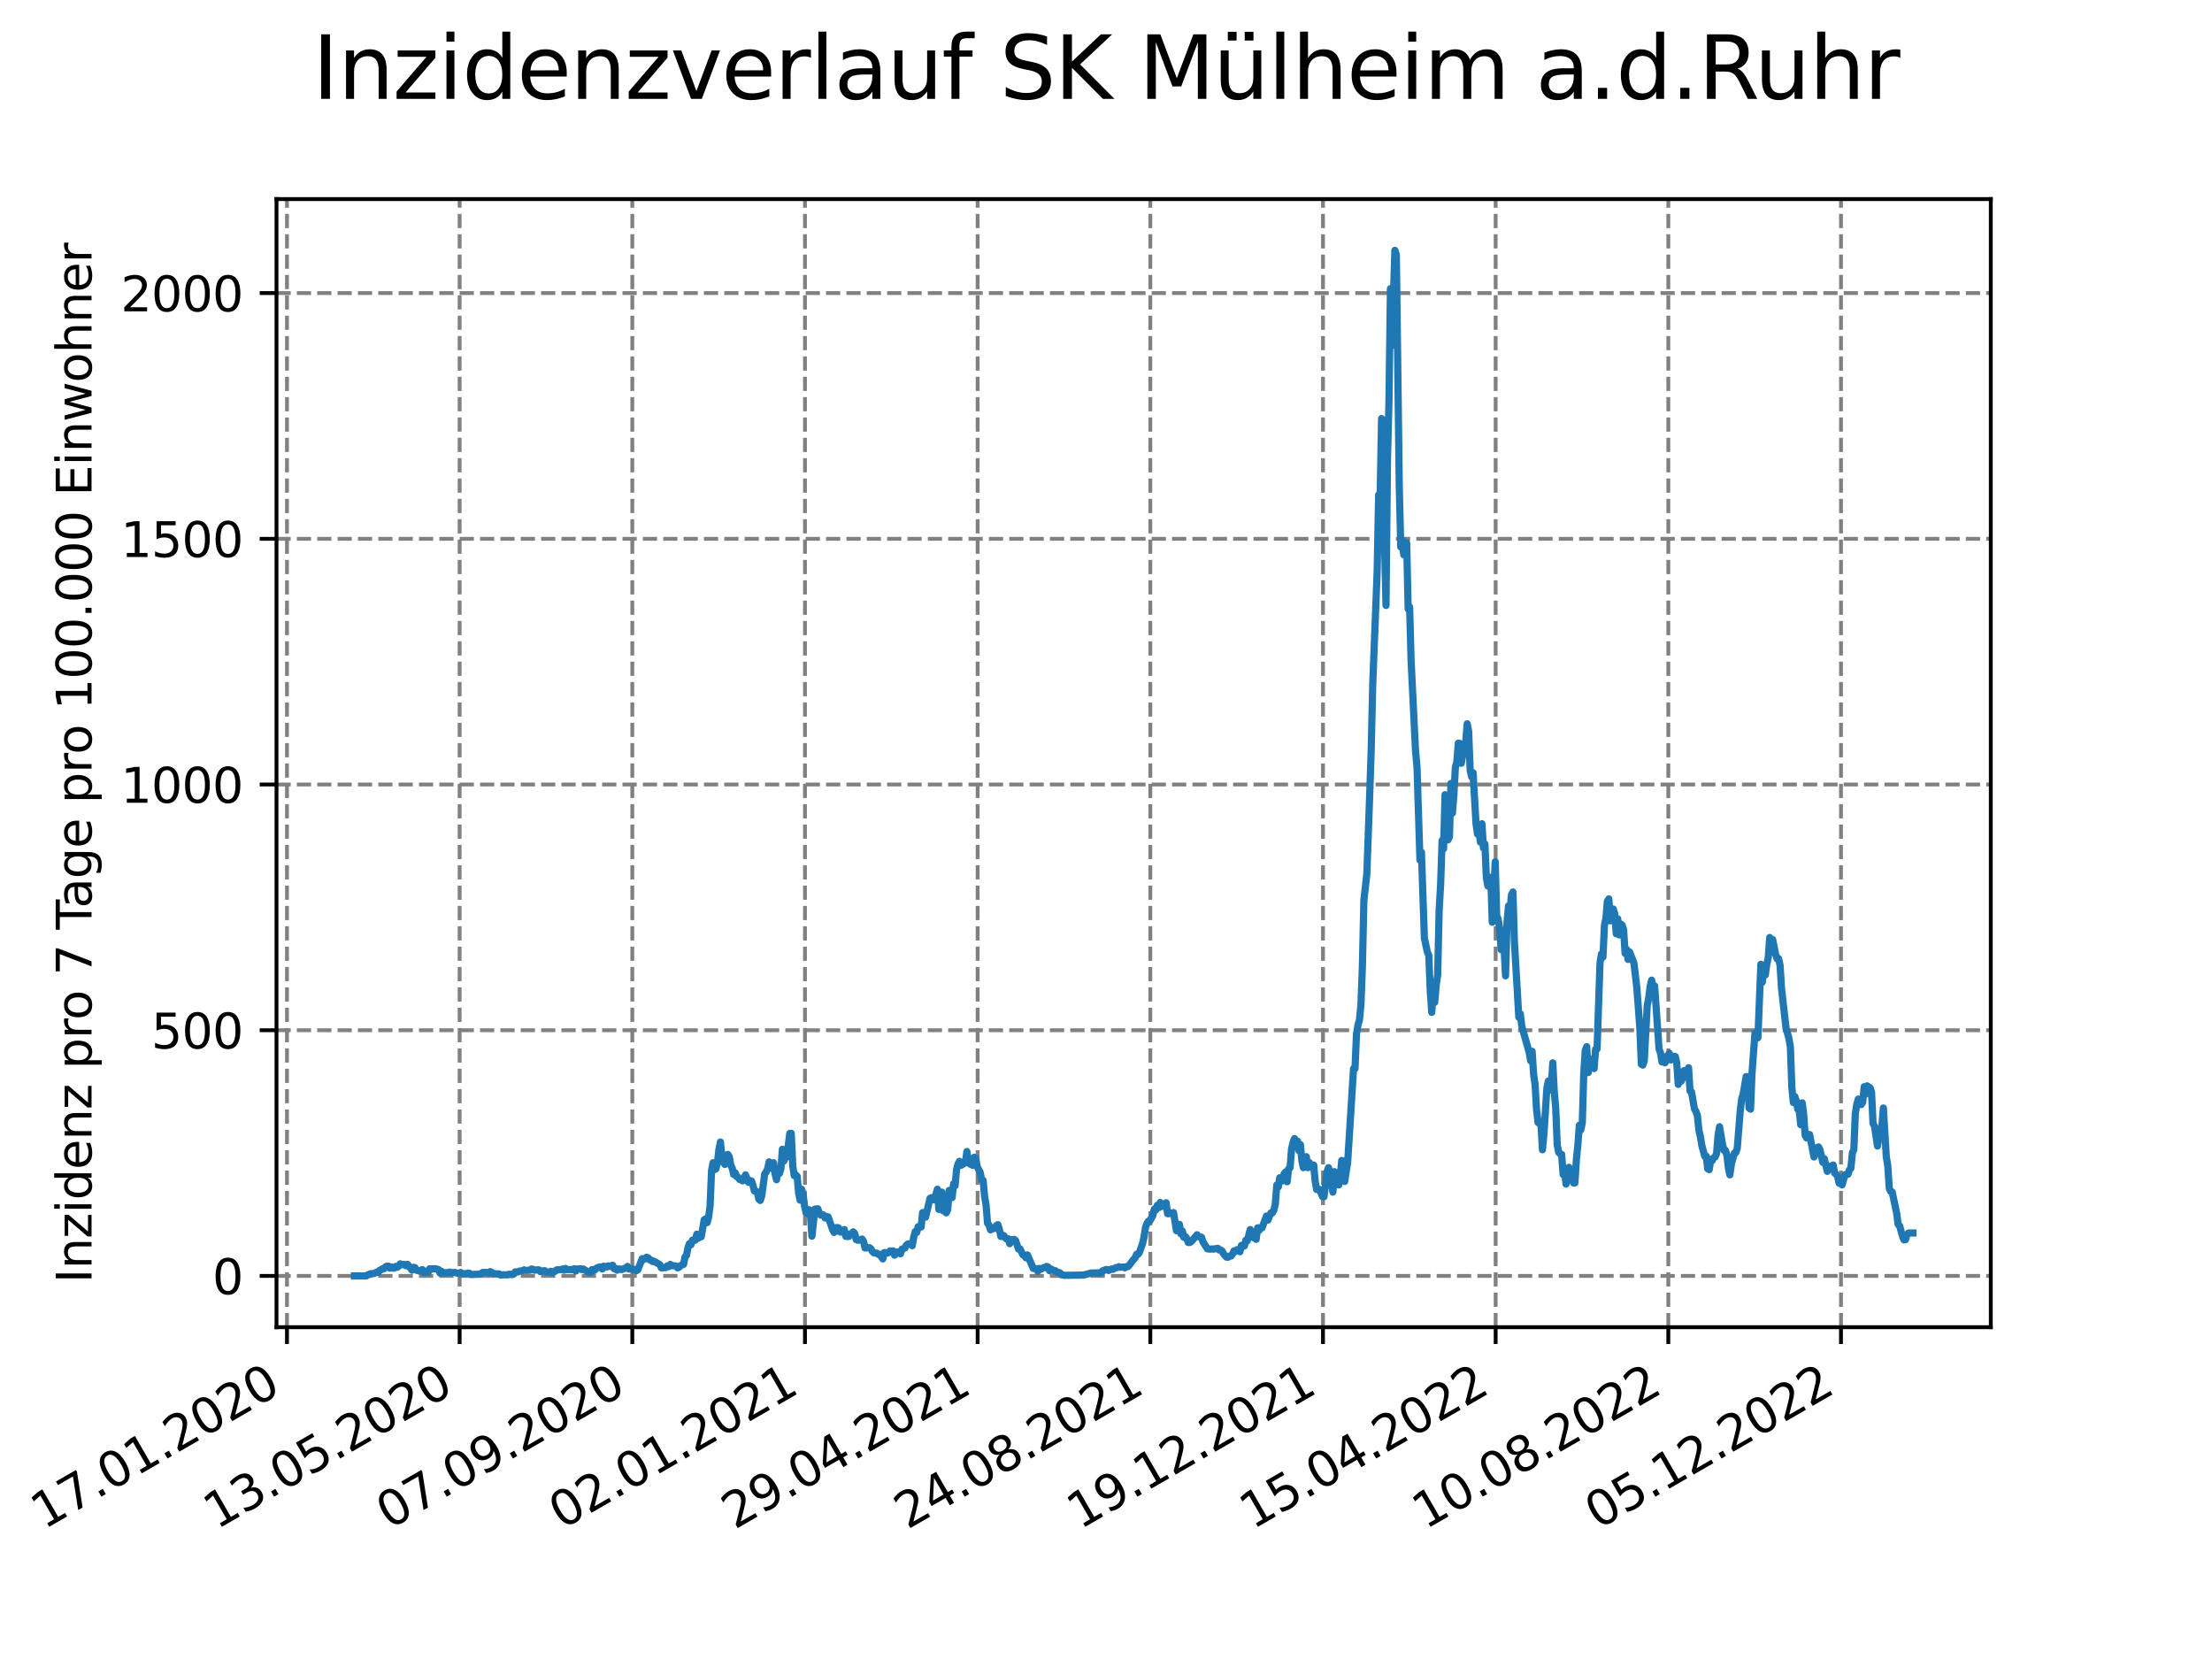 <?xml version="1.0" encoding="utf-8" standalone="no"?>
<!DOCTYPE svg PUBLIC "-//W3C//DTD SVG 1.1//EN"
  "http://www.w3.org/Graphics/SVG/1.1/DTD/svg11.dtd">
<svg xmlns:xlink="http://www.w3.org/1999/xlink" width="460.8pt" height="345.6pt" viewBox="0 0 460.8 345.6" xmlns="http://www.w3.org/2000/svg" version="1.1">
 <defs>
  <style type="text/css">*{stroke-linejoin: round; stroke-linecap: butt}</style>
 </defs>
 <g id="figure_1">
  <g id="patch_1">
   <path d="M 0 345.6 
L 460.8 345.6 
L 460.8 0 
L 0 0 
z
" style="fill: #ffffff"/>
  </g>
  <g id="axes_1">
   <g id="patch_2">
    <path d="M 57.6 276.48 
L 414.72 276.48 
L 414.72 41.472 
L 57.6 41.472 
z
" style="fill: #ffffff"/>
   </g>
   <g id="matplotlib.axis_1">
    <g id="xtick_1">
     <g id="line2d_1">
      <path d="M 59.78 276.48 
L 59.78 41.472 
" clip-path="url(#p601a537833)" style="fill: none; stroke-dasharray: 2.96,1.28; stroke-dashoffset: 0; stroke: #808080; stroke-width: 0.8"/>
     </g>
     <g id="line2d_2">
      <defs>
       <path id="md96e574fda" d="M 0 0 
L 0 3.5 
" style="stroke: #000000; stroke-width: 0.8"/>
      </defs>
      <g>
       <use xlink:href="#md96e574fda" x="59.78" y="276.48" style="stroke: #000000; stroke-width: 0.8"/>
      </g>
     </g>
     <g id="text_1">
      <!-- 17.01.2020 -->
      <g transform="translate(9.155 318.689) rotate(-30) scale(0.1 -0.1)">
       <defs>
        <path id="DejaVuSans-31" d="M 794 531 
L 1825 531 
L 1825 4091 
L 703 3866 
L 703 4441 
L 1819 4666 
L 2450 4666 
L 2450 531 
L 3481 531 
L 3481 0 
L 794 0 
L 794 531 
z
" transform="scale(0.016)"/>
        <path id="DejaVuSans-37" d="M 525 4666 
L 3525 4666 
L 3525 4397 
L 1831 0 
L 1172 0 
L 2766 4134 
L 525 4134 
L 525 4666 
z
" transform="scale(0.016)"/>
        <path id="DejaVuSans-2e" d="M 684 794 
L 1344 794 
L 1344 0 
L 684 0 
L 684 794 
z
" transform="scale(0.016)"/>
        <path id="DejaVuSans-30" d="M 2034 4250 
Q 1547 4250 1301 3770 
Q 1056 3291 1056 2328 
Q 1056 1369 1301 889 
Q 1547 409 2034 409 
Q 2525 409 2770 889 
Q 3016 1369 3016 2328 
Q 3016 3291 2770 3770 
Q 2525 4250 2034 4250 
z
M 2034 4750 
Q 2819 4750 3233 4129 
Q 3647 3509 3647 2328 
Q 3647 1150 3233 529 
Q 2819 -91 2034 -91 
Q 1250 -91 836 529 
Q 422 1150 422 2328 
Q 422 3509 836 4129 
Q 1250 4750 2034 4750 
z
" transform="scale(0.016)"/>
        <path id="DejaVuSans-32" d="M 1228 531 
L 3431 531 
L 3431 0 
L 469 0 
L 469 531 
Q 828 903 1448 1529 
Q 2069 2156 2228 2338 
Q 2531 2678 2651 2914 
Q 2772 3150 2772 3378 
Q 2772 3750 2511 3984 
Q 2250 4219 1831 4219 
Q 1534 4219 1204 4116 
Q 875 4013 500 3803 
L 500 4441 
Q 881 4594 1212 4672 
Q 1544 4750 1819 4750 
Q 2544 4750 2975 4387 
Q 3406 4025 3406 3419 
Q 3406 3131 3298 2873 
Q 3191 2616 2906 2266 
Q 2828 2175 2409 1742 
Q 1991 1309 1228 531 
z
" transform="scale(0.016)"/>
       </defs>
       <use xlink:href="#DejaVuSans-31"/>
       <use xlink:href="#DejaVuSans-37" x="63.623"/>
       <use xlink:href="#DejaVuSans-2e" x="127.246"/>
       <use xlink:href="#DejaVuSans-30" x="159.033"/>
       <use xlink:href="#DejaVuSans-31" x="222.656"/>
       <use xlink:href="#DejaVuSans-2e" x="286.279"/>
       <use xlink:href="#DejaVuSans-32" x="318.066"/>
       <use xlink:href="#DejaVuSans-30" x="381.689"/>
       <use xlink:href="#DejaVuSans-32" x="445.312"/>
       <use xlink:href="#DejaVuSans-30" x="508.936"/>
      </g>
     </g>
    </g>
    <g id="xtick_2">
     <g id="line2d_3">
      <path d="M 95.75 276.48 
L 95.75 41.472 
" clip-path="url(#p601a537833)" style="fill: none; stroke-dasharray: 2.96,1.28; stroke-dashoffset: 0; stroke: #808080; stroke-width: 0.8"/>
     </g>
     <g id="line2d_4">
      <g>
       <use xlink:href="#md96e574fda" x="95.75" y="276.48" style="stroke: #000000; stroke-width: 0.8"/>
      </g>
     </g>
     <g id="text_2">
      <!-- 13.05.2020 -->
      <g transform="translate(45.125 318.689) rotate(-30) scale(0.1 -0.1)">
       <defs>
        <path id="DejaVuSans-33" d="M 2597 2516 
Q 3050 2419 3304 2112 
Q 3559 1806 3559 1356 
Q 3559 666 3084 287 
Q 2609 -91 1734 -91 
Q 1441 -91 1130 -33 
Q 819 25 488 141 
L 488 750 
Q 750 597 1062 519 
Q 1375 441 1716 441 
Q 2309 441 2620 675 
Q 2931 909 2931 1356 
Q 2931 1769 2642 2001 
Q 2353 2234 1838 2234 
L 1294 2234 
L 1294 2753 
L 1863 2753 
Q 2328 2753 2575 2939 
Q 2822 3125 2822 3475 
Q 2822 3834 2567 4026 
Q 2313 4219 1838 4219 
Q 1578 4219 1281 4162 
Q 984 4106 628 3988 
L 628 4550 
Q 988 4650 1302 4700 
Q 1616 4750 1894 4750 
Q 2613 4750 3031 4423 
Q 3450 4097 3450 3541 
Q 3450 3153 3228 2886 
Q 3006 2619 2597 2516 
z
" transform="scale(0.016)"/>
        <path id="DejaVuSans-35" d="M 691 4666 
L 3169 4666 
L 3169 4134 
L 1269 4134 
L 1269 2991 
Q 1406 3038 1543 3061 
Q 1681 3084 1819 3084 
Q 2600 3084 3056 2656 
Q 3513 2228 3513 1497 
Q 3513 744 3044 326 
Q 2575 -91 1722 -91 
Q 1428 -91 1123 -41 
Q 819 9 494 109 
L 494 744 
Q 775 591 1075 516 
Q 1375 441 1709 441 
Q 2250 441 2565 725 
Q 2881 1009 2881 1497 
Q 2881 1984 2565 2268 
Q 2250 2553 1709 2553 
Q 1456 2553 1204 2497 
Q 953 2441 691 2322 
L 691 4666 
z
" transform="scale(0.016)"/>
       </defs>
       <use xlink:href="#DejaVuSans-31"/>
       <use xlink:href="#DejaVuSans-33" x="63.623"/>
       <use xlink:href="#DejaVuSans-2e" x="127.246"/>
       <use xlink:href="#DejaVuSans-30" x="159.033"/>
       <use xlink:href="#DejaVuSans-35" x="222.656"/>
       <use xlink:href="#DejaVuSans-2e" x="286.279"/>
       <use xlink:href="#DejaVuSans-32" x="318.066"/>
       <use xlink:href="#DejaVuSans-30" x="381.689"/>
       <use xlink:href="#DejaVuSans-32" x="445.312"/>
       <use xlink:href="#DejaVuSans-30" x="508.936"/>
      </g>
     </g>
    </g>
    <g id="xtick_3">
     <g id="line2d_5">
      <path d="M 131.721 276.48 
L 131.721 41.472 
" clip-path="url(#p601a537833)" style="fill: none; stroke-dasharray: 2.96,1.28; stroke-dashoffset: 0; stroke: #808080; stroke-width: 0.8"/>
     </g>
     <g id="line2d_6">
      <g>
       <use xlink:href="#md96e574fda" x="131.721" y="276.48" style="stroke: #000000; stroke-width: 0.8"/>
      </g>
     </g>
     <g id="text_3">
      <!-- 07.09.2020 -->
      <g transform="translate(81.096 318.689) rotate(-30) scale(0.1 -0.1)">
       <defs>
        <path id="DejaVuSans-39" d="M 703 97 
L 703 672 
Q 941 559 1184 500 
Q 1428 441 1663 441 
Q 2288 441 2617 861 
Q 2947 1281 2994 2138 
Q 2813 1869 2534 1725 
Q 2256 1581 1919 1581 
Q 1219 1581 811 2004 
Q 403 2428 403 3163 
Q 403 3881 828 4315 
Q 1253 4750 1959 4750 
Q 2769 4750 3195 4129 
Q 3622 3509 3622 2328 
Q 3622 1225 3098 567 
Q 2575 -91 1691 -91 
Q 1453 -91 1209 -44 
Q 966 3 703 97 
z
M 1959 2075 
Q 2384 2075 2632 2365 
Q 2881 2656 2881 3163 
Q 2881 3666 2632 3958 
Q 2384 4250 1959 4250 
Q 1534 4250 1286 3958 
Q 1038 3666 1038 3163 
Q 1038 2656 1286 2365 
Q 1534 2075 1959 2075 
z
" transform="scale(0.016)"/>
       </defs>
       <use xlink:href="#DejaVuSans-30"/>
       <use xlink:href="#DejaVuSans-37" x="63.623"/>
       <use xlink:href="#DejaVuSans-2e" x="127.246"/>
       <use xlink:href="#DejaVuSans-30" x="159.033"/>
       <use xlink:href="#DejaVuSans-39" x="222.656"/>
       <use xlink:href="#DejaVuSans-2e" x="286.279"/>
       <use xlink:href="#DejaVuSans-32" x="318.066"/>
       <use xlink:href="#DejaVuSans-30" x="381.689"/>
       <use xlink:href="#DejaVuSans-32" x="445.312"/>
       <use xlink:href="#DejaVuSans-30" x="508.936"/>
      </g>
     </g>
    </g>
    <g id="xtick_4">
     <g id="line2d_7">
      <path d="M 167.691 276.48 
L 167.691 41.472 
" clip-path="url(#p601a537833)" style="fill: none; stroke-dasharray: 2.96,1.28; stroke-dashoffset: 0; stroke: #808080; stroke-width: 0.8"/>
     </g>
     <g id="line2d_8">
      <g>
       <use xlink:href="#md96e574fda" x="167.691" y="276.48" style="stroke: #000000; stroke-width: 0.8"/>
      </g>
     </g>
     <g id="text_4">
      <!-- 02.01.2021 -->
      <g transform="translate(117.066 318.689) rotate(-30) scale(0.1 -0.1)">
       <use xlink:href="#DejaVuSans-30"/>
       <use xlink:href="#DejaVuSans-32" x="63.623"/>
       <use xlink:href="#DejaVuSans-2e" x="127.246"/>
       <use xlink:href="#DejaVuSans-30" x="159.033"/>
       <use xlink:href="#DejaVuSans-31" x="222.656"/>
       <use xlink:href="#DejaVuSans-2e" x="286.279"/>
       <use xlink:href="#DejaVuSans-32" x="318.066"/>
       <use xlink:href="#DejaVuSans-30" x="381.689"/>
       <use xlink:href="#DejaVuSans-32" x="445.312"/>
       <use xlink:href="#DejaVuSans-31" x="508.936"/>
      </g>
     </g>
    </g>
    <g id="xtick_5">
     <g id="line2d_9">
      <path d="M 203.661 276.48 
L 203.661 41.472 
" clip-path="url(#p601a537833)" style="fill: none; stroke-dasharray: 2.96,1.28; stroke-dashoffset: 0; stroke: #808080; stroke-width: 0.8"/>
     </g>
     <g id="line2d_10">
      <g>
       <use xlink:href="#md96e574fda" x="203.661" y="276.48" style="stroke: #000000; stroke-width: 0.8"/>
      </g>
     </g>
     <g id="text_5">
      <!-- 29.04.2021 -->
      <g transform="translate(153.036 318.689) rotate(-30) scale(0.1 -0.1)">
       <defs>
        <path id="DejaVuSans-34" d="M 2419 4116 
L 825 1625 
L 2419 1625 
L 2419 4116 
z
M 2253 4666 
L 3047 4666 
L 3047 1625 
L 3713 1625 
L 3713 1100 
L 3047 1100 
L 3047 0 
L 2419 0 
L 2419 1100 
L 313 1100 
L 313 1709 
L 2253 4666 
z
" transform="scale(0.016)"/>
       </defs>
       <use xlink:href="#DejaVuSans-32"/>
       <use xlink:href="#DejaVuSans-39" x="63.623"/>
       <use xlink:href="#DejaVuSans-2e" x="127.246"/>
       <use xlink:href="#DejaVuSans-30" x="159.033"/>
       <use xlink:href="#DejaVuSans-34" x="222.656"/>
       <use xlink:href="#DejaVuSans-2e" x="286.279"/>
       <use xlink:href="#DejaVuSans-32" x="318.066"/>
       <use xlink:href="#DejaVuSans-30" x="381.689"/>
       <use xlink:href="#DejaVuSans-32" x="445.312"/>
       <use xlink:href="#DejaVuSans-31" x="508.936"/>
      </g>
     </g>
    </g>
    <g id="xtick_6">
     <g id="line2d_11">
      <path d="M 239.631 276.48 
L 239.631 41.472 
" clip-path="url(#p601a537833)" style="fill: none; stroke-dasharray: 2.96,1.28; stroke-dashoffset: 0; stroke: #808080; stroke-width: 0.8"/>
     </g>
     <g id="line2d_12">
      <g>
       <use xlink:href="#md96e574fda" x="239.631" y="276.48" style="stroke: #000000; stroke-width: 0.8"/>
      </g>
     </g>
     <g id="text_6">
      <!-- 24.08.2021 -->
      <g transform="translate(189.006 318.689) rotate(-30) scale(0.1 -0.1)">
       <defs>
        <path id="DejaVuSans-38" d="M 2034 2216 
Q 1584 2216 1326 1975 
Q 1069 1734 1069 1313 
Q 1069 891 1326 650 
Q 1584 409 2034 409 
Q 2484 409 2743 651 
Q 3003 894 3003 1313 
Q 3003 1734 2745 1975 
Q 2488 2216 2034 2216 
z
M 1403 2484 
Q 997 2584 770 2862 
Q 544 3141 544 3541 
Q 544 4100 942 4425 
Q 1341 4750 2034 4750 
Q 2731 4750 3128 4425 
Q 3525 4100 3525 3541 
Q 3525 3141 3298 2862 
Q 3072 2584 2669 2484 
Q 3125 2378 3379 2068 
Q 3634 1759 3634 1313 
Q 3634 634 3220 271 
Q 2806 -91 2034 -91 
Q 1263 -91 848 271 
Q 434 634 434 1313 
Q 434 1759 690 2068 
Q 947 2378 1403 2484 
z
M 1172 3481 
Q 1172 3119 1398 2916 
Q 1625 2713 2034 2713 
Q 2441 2713 2670 2916 
Q 2900 3119 2900 3481 
Q 2900 3844 2670 4047 
Q 2441 4250 2034 4250 
Q 1625 4250 1398 4047 
Q 1172 3844 1172 3481 
z
" transform="scale(0.016)"/>
       </defs>
       <use xlink:href="#DejaVuSans-32"/>
       <use xlink:href="#DejaVuSans-34" x="63.623"/>
       <use xlink:href="#DejaVuSans-2e" x="127.246"/>
       <use xlink:href="#DejaVuSans-30" x="159.033"/>
       <use xlink:href="#DejaVuSans-38" x="222.656"/>
       <use xlink:href="#DejaVuSans-2e" x="286.279"/>
       <use xlink:href="#DejaVuSans-32" x="318.066"/>
       <use xlink:href="#DejaVuSans-30" x="381.689"/>
       <use xlink:href="#DejaVuSans-32" x="445.312"/>
       <use xlink:href="#DejaVuSans-31" x="508.936"/>
      </g>
     </g>
    </g>
    <g id="xtick_7">
     <g id="line2d_13">
      <path d="M 275.602 276.48 
L 275.602 41.472 
" clip-path="url(#p601a537833)" style="fill: none; stroke-dasharray: 2.96,1.28; stroke-dashoffset: 0; stroke: #808080; stroke-width: 0.8"/>
     </g>
     <g id="line2d_14">
      <g>
       <use xlink:href="#md96e574fda" x="275.602" y="276.48" style="stroke: #000000; stroke-width: 0.8"/>
      </g>
     </g>
     <g id="text_7">
      <!-- 19.12.2021 -->
      <g transform="translate(224.977 318.689) rotate(-30) scale(0.1 -0.1)">
       <use xlink:href="#DejaVuSans-31"/>
       <use xlink:href="#DejaVuSans-39" x="63.623"/>
       <use xlink:href="#DejaVuSans-2e" x="127.246"/>
       <use xlink:href="#DejaVuSans-31" x="159.033"/>
       <use xlink:href="#DejaVuSans-32" x="222.656"/>
       <use xlink:href="#DejaVuSans-2e" x="286.279"/>
       <use xlink:href="#DejaVuSans-32" x="318.066"/>
       <use xlink:href="#DejaVuSans-30" x="381.689"/>
       <use xlink:href="#DejaVuSans-32" x="445.312"/>
       <use xlink:href="#DejaVuSans-31" x="508.936"/>
      </g>
     </g>
    </g>
    <g id="xtick_8">
     <g id="line2d_15">
      <path d="M 311.572 276.48 
L 311.572 41.472 
" clip-path="url(#p601a537833)" style="fill: none; stroke-dasharray: 2.96,1.28; stroke-dashoffset: 0; stroke: #808080; stroke-width: 0.8"/>
     </g>
     <g id="line2d_16">
      <g>
       <use xlink:href="#md96e574fda" x="311.572" y="276.48" style="stroke: #000000; stroke-width: 0.8"/>
      </g>
     </g>
     <g id="text_8">
      <!-- 15.04.2022 -->
      <g transform="translate(260.947 318.689) rotate(-30) scale(0.1 -0.1)">
       <use xlink:href="#DejaVuSans-31"/>
       <use xlink:href="#DejaVuSans-35" x="63.623"/>
       <use xlink:href="#DejaVuSans-2e" x="127.246"/>
       <use xlink:href="#DejaVuSans-30" x="159.033"/>
       <use xlink:href="#DejaVuSans-34" x="222.656"/>
       <use xlink:href="#DejaVuSans-2e" x="286.279"/>
       <use xlink:href="#DejaVuSans-32" x="318.066"/>
       <use xlink:href="#DejaVuSans-30" x="381.689"/>
       <use xlink:href="#DejaVuSans-32" x="445.312"/>
       <use xlink:href="#DejaVuSans-32" x="508.936"/>
      </g>
     </g>
    </g>
    <g id="xtick_9">
     <g id="line2d_17">
      <path d="M 347.542 276.48 
L 347.542 41.472 
" clip-path="url(#p601a537833)" style="fill: none; stroke-dasharray: 2.96,1.28; stroke-dashoffset: 0; stroke: #808080; stroke-width: 0.8"/>
     </g>
     <g id="line2d_18">
      <g>
       <use xlink:href="#md96e574fda" x="347.542" y="276.48" style="stroke: #000000; stroke-width: 0.8"/>
      </g>
     </g>
     <g id="text_9">
      <!-- 10.08.2022 -->
      <g transform="translate(296.917 318.689) rotate(-30) scale(0.1 -0.1)">
       <use xlink:href="#DejaVuSans-31"/>
       <use xlink:href="#DejaVuSans-30" x="63.623"/>
       <use xlink:href="#DejaVuSans-2e" x="127.246"/>
       <use xlink:href="#DejaVuSans-30" x="159.033"/>
       <use xlink:href="#DejaVuSans-38" x="222.656"/>
       <use xlink:href="#DejaVuSans-2e" x="286.279"/>
       <use xlink:href="#DejaVuSans-32" x="318.066"/>
       <use xlink:href="#DejaVuSans-30" x="381.689"/>
       <use xlink:href="#DejaVuSans-32" x="445.312"/>
       <use xlink:href="#DejaVuSans-32" x="508.936"/>
      </g>
     </g>
    </g>
    <g id="xtick_10">
     <g id="line2d_19">
      <path d="M 383.512 276.48 
L 383.512 41.472 
" clip-path="url(#p601a537833)" style="fill: none; stroke-dasharray: 2.96,1.28; stroke-dashoffset: 0; stroke: #808080; stroke-width: 0.8"/>
     </g>
     <g id="line2d_20">
      <g>
       <use xlink:href="#md96e574fda" x="383.512" y="276.48" style="stroke: #000000; stroke-width: 0.8"/>
      </g>
     </g>
     <g id="text_10">
      <!-- 05.12.2022 -->
      <g transform="translate(332.887 318.689) rotate(-30) scale(0.1 -0.1)">
       <use xlink:href="#DejaVuSans-30"/>
       <use xlink:href="#DejaVuSans-35" x="63.623"/>
       <use xlink:href="#DejaVuSans-2e" x="127.246"/>
       <use xlink:href="#DejaVuSans-31" x="159.033"/>
       <use xlink:href="#DejaVuSans-32" x="222.656"/>
       <use xlink:href="#DejaVuSans-2e" x="286.279"/>
       <use xlink:href="#DejaVuSans-32" x="318.066"/>
       <use xlink:href="#DejaVuSans-30" x="381.689"/>
       <use xlink:href="#DejaVuSans-32" x="445.312"/>
       <use xlink:href="#DejaVuSans-32" x="508.936"/>
      </g>
     </g>
    </g>
   </g>
   <g id="matplotlib.axis_2">
    <g id="ytick_1">
     <g id="line2d_21">
      <path d="M 57.6 265.798 
L 414.72 265.798 
" clip-path="url(#p601a537833)" style="fill: none; stroke-dasharray: 2.96,1.28; stroke-dashoffset: 0; stroke: #808080; stroke-width: 0.8"/>
     </g>
     <g id="line2d_22">
      <defs>
       <path id="mb0f936ac28" d="M 0 0 
L -3.5 0 
" style="stroke: #000000; stroke-width: 0.8"/>
      </defs>
      <g>
       <use xlink:href="#mb0f936ac28" x="57.6" y="265.798" style="stroke: #000000; stroke-width: 0.8"/>
      </g>
     </g>
     <g id="text_11">
      <!-- 0 -->
      <g transform="translate(44.237 269.597) scale(0.1 -0.1)">
       <use xlink:href="#DejaVuSans-30"/>
      </g>
     </g>
    </g>
    <g id="ytick_2">
     <g id="line2d_23">
      <path d="M 57.6 214.612 
L 414.72 214.612 
" clip-path="url(#p601a537833)" style="fill: none; stroke-dasharray: 2.96,1.28; stroke-dashoffset: 0; stroke: #808080; stroke-width: 0.8"/>
     </g>
     <g id="line2d_24">
      <g>
       <use xlink:href="#mb0f936ac28" x="57.6" y="214.612" style="stroke: #000000; stroke-width: 0.8"/>
      </g>
     </g>
     <g id="text_12">
      <!-- 500 -->
      <g transform="translate(31.512 218.411) scale(0.1 -0.1)">
       <use xlink:href="#DejaVuSans-35"/>
       <use xlink:href="#DejaVuSans-30" x="63.623"/>
       <use xlink:href="#DejaVuSans-30" x="127.246"/>
      </g>
     </g>
    </g>
    <g id="ytick_3">
     <g id="line2d_25">
      <path d="M 57.6 163.426 
L 414.72 163.426 
" clip-path="url(#p601a537833)" style="fill: none; stroke-dasharray: 2.96,1.28; stroke-dashoffset: 0; stroke: #808080; stroke-width: 0.8"/>
     </g>
     <g id="line2d_26">
      <g>
       <use xlink:href="#mb0f936ac28" x="57.6" y="163.426" style="stroke: #000000; stroke-width: 0.8"/>
      </g>
     </g>
     <g id="text_13">
      <!-- 1000 -->
      <g transform="translate(25.15 167.226) scale(0.1 -0.1)">
       <use xlink:href="#DejaVuSans-31"/>
       <use xlink:href="#DejaVuSans-30" x="63.623"/>
       <use xlink:href="#DejaVuSans-30" x="127.246"/>
       <use xlink:href="#DejaVuSans-30" x="190.869"/>
      </g>
     </g>
    </g>
    <g id="ytick_4">
     <g id="line2d_27">
      <path d="M 57.6 112.241 
L 414.72 112.241 
" clip-path="url(#p601a537833)" style="fill: none; stroke-dasharray: 2.96,1.28; stroke-dashoffset: 0; stroke: #808080; stroke-width: 0.8"/>
     </g>
     <g id="line2d_28">
      <g>
       <use xlink:href="#mb0f936ac28" x="57.6" y="112.241" style="stroke: #000000; stroke-width: 0.8"/>
      </g>
     </g>
     <g id="text_14">
      <!-- 1500 -->
      <g transform="translate(25.15 116.04) scale(0.1 -0.1)">
       <use xlink:href="#DejaVuSans-31"/>
       <use xlink:href="#DejaVuSans-35" x="63.623"/>
       <use xlink:href="#DejaVuSans-30" x="127.246"/>
       <use xlink:href="#DejaVuSans-30" x="190.869"/>
      </g>
     </g>
    </g>
    <g id="ytick_5">
     <g id="line2d_29">
      <path d="M 57.6 61.055 
L 414.72 61.055 
" clip-path="url(#p601a537833)" style="fill: none; stroke-dasharray: 2.96,1.28; stroke-dashoffset: 0; stroke: #808080; stroke-width: 0.8"/>
     </g>
     <g id="line2d_30">
      <g>
       <use xlink:href="#mb0f936ac28" x="57.6" y="61.055" style="stroke: #000000; stroke-width: 0.8"/>
      </g>
     </g>
     <g id="text_15">
      <!-- 2000 -->
      <g transform="translate(25.15 64.854) scale(0.1 -0.1)">
       <use xlink:href="#DejaVuSans-32"/>
       <use xlink:href="#DejaVuSans-30" x="63.623"/>
       <use xlink:href="#DejaVuSans-30" x="127.246"/>
       <use xlink:href="#DejaVuSans-30" x="190.869"/>
      </g>
     </g>
    </g>
    <g id="text_16">
     <!-- Inzidenz pro 7 Tage pro 100.000 Einwohner -->
     <g transform="translate(19.07 267.301) rotate(-90) scale(0.1 -0.1)">
      <defs>
       <path id="DejaVuSans-49" d="M 628 4666 
L 1259 4666 
L 1259 0 
L 628 0 
L 628 4666 
z
" transform="scale(0.016)"/>
       <path id="DejaVuSans-6e" d="M 3513 2113 
L 3513 0 
L 2938 0 
L 2938 2094 
Q 2938 2591 2744 2837 
Q 2550 3084 2163 3084 
Q 1697 3084 1428 2787 
Q 1159 2491 1159 1978 
L 1159 0 
L 581 0 
L 581 3500 
L 1159 3500 
L 1159 2956 
Q 1366 3272 1645 3428 
Q 1925 3584 2291 3584 
Q 2894 3584 3203 3211 
Q 3513 2838 3513 2113 
z
" transform="scale(0.016)"/>
       <path id="DejaVuSans-7a" d="M 353 3500 
L 3084 3500 
L 3084 2975 
L 922 459 
L 3084 459 
L 3084 0 
L 275 0 
L 275 525 
L 2438 3041 
L 353 3041 
L 353 3500 
z
" transform="scale(0.016)"/>
       <path id="DejaVuSans-69" d="M 603 3500 
L 1178 3500 
L 1178 0 
L 603 0 
L 603 3500 
z
M 603 4863 
L 1178 4863 
L 1178 4134 
L 603 4134 
L 603 4863 
z
" transform="scale(0.016)"/>
       <path id="DejaVuSans-64" d="M 2906 2969 
L 2906 4863 
L 3481 4863 
L 3481 0 
L 2906 0 
L 2906 525 
Q 2725 213 2448 61 
Q 2172 -91 1784 -91 
Q 1150 -91 751 415 
Q 353 922 353 1747 
Q 353 2572 751 3078 
Q 1150 3584 1784 3584 
Q 2172 3584 2448 3432 
Q 2725 3281 2906 2969 
z
M 947 1747 
Q 947 1113 1208 752 
Q 1469 391 1925 391 
Q 2381 391 2643 752 
Q 2906 1113 2906 1747 
Q 2906 2381 2643 2742 
Q 2381 3103 1925 3103 
Q 1469 3103 1208 2742 
Q 947 2381 947 1747 
z
" transform="scale(0.016)"/>
       <path id="DejaVuSans-65" d="M 3597 1894 
L 3597 1613 
L 953 1613 
Q 991 1019 1311 708 
Q 1631 397 2203 397 
Q 2534 397 2845 478 
Q 3156 559 3463 722 
L 3463 178 
Q 3153 47 2828 -22 
Q 2503 -91 2169 -91 
Q 1331 -91 842 396 
Q 353 884 353 1716 
Q 353 2575 817 3079 
Q 1281 3584 2069 3584 
Q 2775 3584 3186 3129 
Q 3597 2675 3597 1894 
z
M 3022 2063 
Q 3016 2534 2758 2815 
Q 2500 3097 2075 3097 
Q 1594 3097 1305 2825 
Q 1016 2553 972 2059 
L 3022 2063 
z
" transform="scale(0.016)"/>
       <path id="DejaVuSans-20" transform="scale(0.016)"/>
       <path id="DejaVuSans-70" d="M 1159 525 
L 1159 -1331 
L 581 -1331 
L 581 3500 
L 1159 3500 
L 1159 2969 
Q 1341 3281 1617 3432 
Q 1894 3584 2278 3584 
Q 2916 3584 3314 3078 
Q 3713 2572 3713 1747 
Q 3713 922 3314 415 
Q 2916 -91 2278 -91 
Q 1894 -91 1617 61 
Q 1341 213 1159 525 
z
M 3116 1747 
Q 3116 2381 2855 2742 
Q 2594 3103 2138 3103 
Q 1681 3103 1420 2742 
Q 1159 2381 1159 1747 
Q 1159 1113 1420 752 
Q 1681 391 2138 391 
Q 2594 391 2855 752 
Q 3116 1113 3116 1747 
z
" transform="scale(0.016)"/>
       <path id="DejaVuSans-72" d="M 2631 2963 
Q 2534 3019 2420 3045 
Q 2306 3072 2169 3072 
Q 1681 3072 1420 2755 
Q 1159 2438 1159 1844 
L 1159 0 
L 581 0 
L 581 3500 
L 1159 3500 
L 1159 2956 
Q 1341 3275 1631 3429 
Q 1922 3584 2338 3584 
Q 2397 3584 2469 3576 
Q 2541 3569 2628 3553 
L 2631 2963 
z
" transform="scale(0.016)"/>
       <path id="DejaVuSans-6f" d="M 1959 3097 
Q 1497 3097 1228 2736 
Q 959 2375 959 1747 
Q 959 1119 1226 758 
Q 1494 397 1959 397 
Q 2419 397 2687 759 
Q 2956 1122 2956 1747 
Q 2956 2369 2687 2733 
Q 2419 3097 1959 3097 
z
M 1959 3584 
Q 2709 3584 3137 3096 
Q 3566 2609 3566 1747 
Q 3566 888 3137 398 
Q 2709 -91 1959 -91 
Q 1206 -91 779 398 
Q 353 888 353 1747 
Q 353 2609 779 3096 
Q 1206 3584 1959 3584 
z
" transform="scale(0.016)"/>
       <path id="DejaVuSans-54" d="M -19 4666 
L 3928 4666 
L 3928 4134 
L 2272 4134 
L 2272 0 
L 1638 0 
L 1638 4134 
L -19 4134 
L -19 4666 
z
" transform="scale(0.016)"/>
       <path id="DejaVuSans-61" d="M 2194 1759 
Q 1497 1759 1228 1600 
Q 959 1441 959 1056 
Q 959 750 1161 570 
Q 1363 391 1709 391 
Q 2188 391 2477 730 
Q 2766 1069 2766 1631 
L 2766 1759 
L 2194 1759 
z
M 3341 1997 
L 3341 0 
L 2766 0 
L 2766 531 
Q 2569 213 2275 61 
Q 1981 -91 1556 -91 
Q 1019 -91 701 211 
Q 384 513 384 1019 
Q 384 1609 779 1909 
Q 1175 2209 1959 2209 
L 2766 2209 
L 2766 2266 
Q 2766 2663 2505 2880 
Q 2244 3097 1772 3097 
Q 1472 3097 1187 3025 
Q 903 2953 641 2809 
L 641 3341 
Q 956 3463 1253 3523 
Q 1550 3584 1831 3584 
Q 2591 3584 2966 3190 
Q 3341 2797 3341 1997 
z
" transform="scale(0.016)"/>
       <path id="DejaVuSans-67" d="M 2906 1791 
Q 2906 2416 2648 2759 
Q 2391 3103 1925 3103 
Q 1463 3103 1205 2759 
Q 947 2416 947 1791 
Q 947 1169 1205 825 
Q 1463 481 1925 481 
Q 2391 481 2648 825 
Q 2906 1169 2906 1791 
z
M 3481 434 
Q 3481 -459 3084 -895 
Q 2688 -1331 1869 -1331 
Q 1566 -1331 1297 -1286 
Q 1028 -1241 775 -1147 
L 775 -588 
Q 1028 -725 1275 -790 
Q 1522 -856 1778 -856 
Q 2344 -856 2625 -561 
Q 2906 -266 2906 331 
L 2906 616 
Q 2728 306 2450 153 
Q 2172 0 1784 0 
Q 1141 0 747 490 
Q 353 981 353 1791 
Q 353 2603 747 3093 
Q 1141 3584 1784 3584 
Q 2172 3584 2450 3431 
Q 2728 3278 2906 2969 
L 2906 3500 
L 3481 3500 
L 3481 434 
z
" transform="scale(0.016)"/>
       <path id="DejaVuSans-45" d="M 628 4666 
L 3578 4666 
L 3578 4134 
L 1259 4134 
L 1259 2753 
L 3481 2753 
L 3481 2222 
L 1259 2222 
L 1259 531 
L 3634 531 
L 3634 0 
L 628 0 
L 628 4666 
z
" transform="scale(0.016)"/>
       <path id="DejaVuSans-77" d="M 269 3500 
L 844 3500 
L 1563 769 
L 2278 3500 
L 2956 3500 
L 3675 769 
L 4391 3500 
L 4966 3500 
L 4050 0 
L 3372 0 
L 2619 2869 
L 1863 0 
L 1184 0 
L 269 3500 
z
" transform="scale(0.016)"/>
       <path id="DejaVuSans-68" d="M 3513 2113 
L 3513 0 
L 2938 0 
L 2938 2094 
Q 2938 2591 2744 2837 
Q 2550 3084 2163 3084 
Q 1697 3084 1428 2787 
Q 1159 2491 1159 1978 
L 1159 0 
L 581 0 
L 581 4863 
L 1159 4863 
L 1159 2956 
Q 1366 3272 1645 3428 
Q 1925 3584 2291 3584 
Q 2894 3584 3203 3211 
Q 3513 2838 3513 2113 
z
" transform="scale(0.016)"/>
      </defs>
      <use xlink:href="#DejaVuSans-49"/>
      <use xlink:href="#DejaVuSans-6e" x="29.492"/>
      <use xlink:href="#DejaVuSans-7a" x="92.871"/>
      <use xlink:href="#DejaVuSans-69" x="145.361"/>
      <use xlink:href="#DejaVuSans-64" x="173.145"/>
      <use xlink:href="#DejaVuSans-65" x="236.621"/>
      <use xlink:href="#DejaVuSans-6e" x="298.145"/>
      <use xlink:href="#DejaVuSans-7a" x="361.523"/>
      <use xlink:href="#DejaVuSans-20" x="414.014"/>
      <use xlink:href="#DejaVuSans-70" x="445.801"/>
      <use xlink:href="#DejaVuSans-72" x="509.277"/>
      <use xlink:href="#DejaVuSans-6f" x="548.141"/>
      <use xlink:href="#DejaVuSans-20" x="609.322"/>
      <use xlink:href="#DejaVuSans-37" x="641.109"/>
      <use xlink:href="#DejaVuSans-20" x="704.732"/>
      <use xlink:href="#DejaVuSans-54" x="736.52"/>
      <use xlink:href="#DejaVuSans-61" x="781.104"/>
      <use xlink:href="#DejaVuSans-67" x="842.383"/>
      <use xlink:href="#DejaVuSans-65" x="905.859"/>
      <use xlink:href="#DejaVuSans-20" x="967.383"/>
      <use xlink:href="#DejaVuSans-70" x="999.17"/>
      <use xlink:href="#DejaVuSans-72" x="1062.646"/>
      <use xlink:href="#DejaVuSans-6f" x="1101.51"/>
      <use xlink:href="#DejaVuSans-20" x="1162.691"/>
      <use xlink:href="#DejaVuSans-31" x="1194.479"/>
      <use xlink:href="#DejaVuSans-30" x="1258.102"/>
      <use xlink:href="#DejaVuSans-30" x="1321.725"/>
      <use xlink:href="#DejaVuSans-2e" x="1385.348"/>
      <use xlink:href="#DejaVuSans-30" x="1417.135"/>
      <use xlink:href="#DejaVuSans-30" x="1480.758"/>
      <use xlink:href="#DejaVuSans-30" x="1544.381"/>
      <use xlink:href="#DejaVuSans-20" x="1608.004"/>
      <use xlink:href="#DejaVuSans-45" x="1639.791"/>
      <use xlink:href="#DejaVuSans-69" x="1702.975"/>
      <use xlink:href="#DejaVuSans-6e" x="1730.758"/>
      <use xlink:href="#DejaVuSans-77" x="1794.137"/>
      <use xlink:href="#DejaVuSans-6f" x="1875.924"/>
      <use xlink:href="#DejaVuSans-68" x="1937.105"/>
      <use xlink:href="#DejaVuSans-6e" x="2000.484"/>
      <use xlink:href="#DejaVuSans-65" x="2063.863"/>
      <use xlink:href="#DejaVuSans-72" x="2125.387"/>
     </g>
    </g>
   </g>
   <g id="line2d_31">
    <path d="M 73.833 265.798 
L 76.292 265.798 
L 76.6 265.558 
L 76.907 265.498 
L 77.215 265.318 
L 77.829 265.318 
L 78.444 265.018 
L 78.752 265.078 
L 79.059 264.658 
L 79.367 264.538 
L 79.674 264.298 
L 79.981 264.298 
L 80.289 263.938 
L 80.596 263.758 
L 80.904 263.758 
L 81.211 264.178 
L 81.519 263.938 
L 81.826 264.178 
L 82.134 264.178 
L 82.441 263.818 
L 82.748 263.998 
L 83.056 263.758 
L 83.363 263.278 
L 83.671 263.458 
L 84.286 263.398 
L 84.593 263.698 
L 84.9 263.398 
L 85.823 264.598 
L 86.13 263.998 
L 86.438 264.058 
L 86.745 264.598 
L 87.36 264.778 
L 87.975 264.478 
L 88.282 265.078 
L 88.59 265.078 
L 88.897 264.778 
L 89.205 265.018 
L 89.512 264.298 
L 89.82 264.418 
L 90.127 264.298 
L 90.742 264.298 
L 91.357 264.478 
L 91.664 265.198 
L 91.972 264.838 
L 92.279 265.138 
L 93.201 265.138 
L 93.509 265.018 
L 93.816 265.018 
L 94.124 265.138 
L 94.739 265.078 
L 95.661 265.318 
L 95.968 265.078 
L 96.276 265.378 
L 96.891 265.318 
L 97.198 265.318 
L 97.505 265.198 
L 97.813 265.258 
L 98.12 265.498 
L 99.965 265.438 
L 100.58 265.078 
L 101.502 265.078 
L 101.81 265.198 
L 102.117 264.898 
L 103.039 265.378 
L 103.962 265.378 
L 104.269 265.618 
L 104.884 265.558 
L 105.806 265.558 
L 106.114 265.438 
L 106.729 265.498 
L 107.036 265.378 
L 107.343 264.958 
L 107.958 264.958 
L 108.266 264.778 
L 108.881 264.718 
L 109.188 264.538 
L 109.496 264.658 
L 110.418 264.598 
L 110.725 264.358 
L 111.033 264.418 
L 111.34 264.598 
L 111.955 264.538 
L 112.262 264.538 
L 112.57 264.898 
L 113.185 264.718 
L 113.492 264.718 
L 113.8 265.018 
L 114.415 265.018 
L 114.722 264.838 
L 115.029 265.138 
L 115.337 264.898 
L 115.644 264.838 
L 115.952 264.538 
L 116.874 264.478 
L 117.181 264.358 
L 117.489 264.598 
L 117.796 264.238 
L 118.104 264.478 
L 119.334 264.478 
L 119.641 264.298 
L 119.948 264.778 
L 120.256 264.358 
L 120.871 264.298 
L 121.178 264.478 
L 121.486 264.358 
L 122.715 265.078 
L 123.023 265.078 
L 123.33 264.478 
L 123.638 264.718 
L 123.945 264.538 
L 124.253 264.178 
L 124.867 263.938 
L 125.175 263.938 
L 125.482 264.358 
L 125.79 263.758 
L 126.097 263.938 
L 126.405 263.938 
L 126.712 263.698 
L 127.02 263.818 
L 127.634 263.578 
L 127.942 264.298 
L 128.249 264.238 
L 128.557 264.598 
L 128.864 264.358 
L 129.172 264.358 
L 129.479 264.478 
L 130.401 264.118 
L 130.709 263.818 
L 131.016 264.358 
L 131.631 264.298 
L 131.939 264.538 
L 132.246 264.478 
L 132.553 264.718 
L 132.861 264.538 
L 133.783 262.198 
L 134.091 262.378 
L 134.705 261.898 
L 135.013 262.018 
L 135.32 262.438 
L 135.628 262.498 
L 135.935 262.798 
L 136.243 262.738 
L 137.472 263.458 
L 137.78 264.118 
L 138.702 264.058 
L 139.01 263.698 
L 139.317 263.878 
L 139.624 263.398 
L 139.932 263.638 
L 140.547 263.698 
L 140.854 263.758 
L 141.162 264.118 
L 141.469 263.998 
L 141.777 263.638 
L 142.391 263.398 
L 142.699 261.838 
L 143.006 261.538 
L 143.314 259.918 
L 143.621 259.078 
L 143.929 259.318 
L 144.236 258.358 
L 144.851 258.358 
L 145.158 257.098 
L 145.466 257.938 
L 145.773 257.518 
L 146.081 257.638 
L 146.696 254.099 
L 147.003 253.919 
L 147.31 254.699 
L 147.618 253.559 
L 147.925 251.159 
L 148.233 243.839 
L 148.54 242.22 
L 148.848 243.66 
L 149.155 243.48 
L 149.462 242.1 
L 149.77 239.4 
L 150.077 237.9 
L 150.385 240.84 
L 150.692 242.1 
L 151 242.58 
L 151.615 240.48 
L 151.922 240.96 
L 152.229 242.7 
L 152.537 243.36 
L 152.844 244.679 
L 153.152 244.319 
L 153.459 245.099 
L 153.767 245.279 
L 154.074 245.699 
L 154.381 245.579 
L 154.689 245.999 
L 154.996 245.579 
L 155.304 244.739 
L 155.919 246.299 
L 156.226 245.939 
L 156.534 245.999 
L 156.841 246.839 
L 157.148 248.099 
L 157.763 248.279 
L 158.071 249.779 
L 158.378 250.079 
L 158.686 249.119 
L 159.3 244.559 
L 159.608 244.139 
L 159.915 243.48 
L 160.223 242.04 
L 160.53 242.52 
L 160.838 243.42 
L 161.145 242.22 
L 161.453 244.499 
L 161.76 245.759 
L 162.067 243.66 
L 162.375 244.439 
L 162.682 243.48 
L 162.99 239.4 
L 163.297 241.86 
L 163.605 241.14 
L 163.912 241.02 
L 164.527 236.1 
L 164.834 236.1 
L 165.142 242.82 
L 165.449 244.919 
L 165.757 244.739 
L 166.064 245.039 
L 166.372 248.579 
L 166.679 250.019 
L 166.986 247.739 
L 167.294 248.759 
L 167.601 251.219 
L 167.909 252.599 
L 168.216 252.839 
L 168.524 251.999 
L 168.831 252.959 
L 169.139 257.518 
L 169.753 251.879 
L 170.368 251.819 
L 170.676 252.719 
L 170.983 253.139 
L 171.291 253.019 
L 171.598 253.139 
L 171.905 253.739 
L 172.213 253.439 
L 172.52 253.499 
L 173.443 256.139 
L 173.75 256.739 
L 174.058 255.779 
L 174.365 255.719 
L 174.672 255.779 
L 174.98 256.619 
L 175.287 256.679 
L 175.902 256.139 
L 176.21 257.578 
L 176.824 257.578 
L 177.132 257.038 
L 177.439 256.978 
L 177.747 256.619 
L 178.054 256.978 
L 178.362 258.238 
L 178.669 258.358 
L 178.977 258.358 
L 179.591 258.118 
L 179.899 258.598 
L 180.206 259.978 
L 181.129 259.918 
L 181.436 260.158 
L 181.743 260.698 
L 182.051 260.998 
L 182.666 261.058 
L 182.973 261.298 
L 183.281 261.298 
L 183.896 262.258 
L 184.203 260.938 
L 184.51 260.938 
L 184.818 261.058 
L 185.125 260.938 
L 185.433 260.578 
L 185.74 260.698 
L 186.048 260.578 
L 186.355 261.478 
L 186.97 260.818 
L 187.277 260.818 
L 187.585 261.178 
L 187.892 260.218 
L 188.507 259.978 
L 188.815 259.378 
L 189.122 259.138 
L 189.737 259.078 
L 190.044 259.498 
L 190.352 257.698 
L 190.659 256.559 
L 190.967 256.739 
L 191.274 255.539 
L 191.889 255.599 
L 192.196 252.599 
L 192.811 253.559 
L 193.734 249.659 
L 194.041 249.479 
L 194.348 249.899 
L 194.656 249.959 
L 195.271 247.739 
L 195.578 251.939 
L 195.886 248.459 
L 196.193 248.339 
L 196.5 252.239 
L 196.808 250.979 
L 197.115 252.659 
L 197.423 251.999 
L 197.73 247.979 
L 198.038 249.179 
L 198.345 249.479 
L 198.653 246.599 
L 198.96 247.019 
L 199.267 243.66 
L 199.575 242.46 
L 199.882 241.92 
L 200.19 242.76 
L 201.112 242.22 
L 201.42 239.88 
L 201.727 241.74 
L 202.034 242.46 
L 202.649 242.76 
L 202.957 241.08 
L 203.264 241.32 
L 203.572 243.06 
L 204.186 244.199 
L 204.494 245.819 
L 204.801 245.879 
L 205.109 249.239 
L 205.416 251.039 
L 205.724 254.819 
L 206.031 255.179 
L 206.339 256.199 
L 206.953 255.899 
L 207.261 255.899 
L 207.568 255.299 
L 207.876 255.119 
L 208.183 256.079 
L 208.491 257.578 
L 208.798 257.278 
L 209.105 257.398 
L 209.413 257.878 
L 209.72 258.118 
L 210.028 258.058 
L 210.335 259.078 
L 210.643 258.238 
L 210.95 258.298 
L 211.258 258.178 
L 211.565 258.418 
L 212.18 260.218 
L 212.487 260.158 
L 213.102 261.418 
L 213.41 261.538 
L 213.717 262.018 
L 214.024 261.418 
L 215.254 264.238 
L 215.869 264.298 
L 216.177 264.838 
L 216.484 264.238 
L 216.791 264.418 
L 217.406 264.058 
L 217.714 264.058 
L 218.021 263.818 
L 218.329 263.938 
L 218.636 264.718 
L 218.943 264.358 
L 219.558 264.718 
L 219.866 264.718 
L 220.173 265.018 
L 220.788 265.138 
L 221.096 265.558 
L 221.403 265.558 
L 221.71 265.678 
L 225.707 265.618 
L 226.629 265.378 
L 227.244 265.198 
L 229.396 265.138 
L 229.704 264.718 
L 230.011 264.658 
L 230.319 264.478 
L 230.626 264.478 
L 230.934 264.658 
L 231.548 264.358 
L 231.856 264.418 
L 232.471 264.058 
L 232.778 264.058 
L 233.086 263.878 
L 233.393 263.998 
L 234.008 263.938 
L 234.315 264.118 
L 234.623 263.878 
L 234.93 263.878 
L 235.238 263.578 
L 235.853 262.738 
L 236.467 262.018 
L 236.775 261.298 
L 237.082 261.298 
L 237.39 260.818 
L 238.005 259.078 
L 238.312 257.758 
L 238.62 255.719 
L 238.927 254.879 
L 239.234 254.399 
L 239.542 254.339 
L 240.157 253.199 
L 240.464 251.879 
L 240.772 252.059 
L 241.079 251.099 
L 241.386 251.579 
L 241.694 250.499 
L 242.001 251.339 
L 242.309 251.159 
L 242.616 251.279 
L 242.924 250.559 
L 243.231 252.839 
L 243.539 252.839 
L 243.846 252.659 
L 244.153 252.839 
L 244.461 252.599 
L 245.076 256.379 
L 245.383 255.059 
L 245.691 255.059 
L 245.998 257.038 
L 246.305 256.439 
L 246.613 257.758 
L 246.92 257.578 
L 247.228 257.998 
L 247.535 258.838 
L 247.843 258.838 
L 248.15 258.658 
L 249.38 257.218 
L 249.687 257.638 
L 249.995 257.638 
L 250.302 257.758 
L 250.61 258.718 
L 251.532 260.158 
L 252.147 260.218 
L 252.454 260.158 
L 252.762 260.218 
L 253.684 260.038 
L 253.991 260.398 
L 254.299 260.398 
L 254.606 260.638 
L 254.914 261.238 
L 255.529 261.898 
L 255.836 261.898 
L 256.143 261.658 
L 256.451 261.658 
L 256.758 261.238 
L 257.066 260.578 
L 257.373 260.698 
L 257.681 260.338 
L 257.988 260.338 
L 258.296 260.758 
L 258.603 259.438 
L 258.91 259.618 
L 259.218 259.558 
L 259.525 258.358 
L 259.833 258.478 
L 260.448 256.139 
L 260.755 257.398 
L 261.062 257.818 
L 261.37 257.698 
L 261.677 258.178 
L 261.985 255.779 
L 262.292 256.319 
L 262.6 255.719 
L 262.907 255.779 
L 263.829 253.319 
L 264.137 254.159 
L 264.752 252.659 
L 265.059 252.659 
L 265.367 252.119 
L 265.674 250.799 
L 265.981 246.839 
L 266.289 247.259 
L 266.596 245.339 
L 266.904 245.999 
L 267.211 245.999 
L 267.519 244.499 
L 267.826 244.139 
L 268.134 246.179 
L 268.441 243.48 
L 268.748 243.24 
L 269.056 239.34 
L 269.363 237.96 
L 269.671 237.18 
L 269.978 238.92 
L 270.286 237.72 
L 270.593 239.7 
L 270.9 238.44 
L 271.208 241.86 
L 271.515 243.24 
L 272.13 240.96 
L 272.438 243.24 
L 272.745 242.16 
L 273.053 243.12 
L 273.36 242.7 
L 273.667 242.7 
L 273.975 246.059 
L 274.282 247.799 
L 274.59 247.679 
L 274.897 247.799 
L 275.512 249.299 
L 275.82 249.299 
L 276.434 244.139 
L 276.742 243.24 
L 277.049 244.079 
L 277.664 248.339 
L 277.972 244.079 
L 278.279 246.659 
L 278.894 246.839 
L 279.201 244.979 
L 279.509 241.74 
L 279.816 241.86 
L 280.124 246.119 
L 280.739 242.16 
L 281.968 222.601 
L 282.276 222.601 
L 282.583 215.402 
L 282.891 213.542 
L 283.198 212.462 
L 283.505 209.342 
L 283.813 201.303 
L 284.12 187.564 
L 284.735 182.104 
L 285.35 165.126 
L 285.658 155.766 
L 285.965 142.567 
L 286.887 119.109 
L 287.195 103.09 
L 287.502 103.75 
L 287.81 87.191 
L 288.732 126.129 
L 289.039 95.651 
L 289.347 83.592 
L 289.654 60.134 
L 289.962 72.013 
L 290.577 52.154 
L 290.884 53.054 
L 291.499 101.71 
L 291.806 113.949 
L 292.114 112.51 
L 292.421 115.569 
L 292.729 114.789 
L 293.036 113.11 
L 293.343 126.848 
L 293.651 126.428 
L 293.958 137.648 
L 294.881 156.426 
L 295.188 159.726 
L 295.803 179.164 
L 296.11 177.545 
L 296.725 195.423 
L 297.34 198.303 
L 297.648 199.023 
L 297.955 206.582 
L 298.262 210.902 
L 298.57 206.042 
L 298.877 208.802 
L 299.185 205.202 
L 299.492 203.103 
L 299.8 189.604 
L 300.107 184.324 
L 300.415 175.085 
L 300.722 176.825 
L 301.029 165.545 
L 301.337 172.925 
L 301.644 174.965 
L 301.952 174.305 
L 302.259 163.206 
L 302.567 169.385 
L 302.874 165.545 
L 303.181 159.846 
L 303.489 158.706 
L 303.796 154.806 
L 304.104 154.866 
L 304.411 159.006 
L 305.026 155.406 
L 305.334 154.626 
L 305.641 150.787 
L 305.948 152.347 
L 306.256 160.446 
L 306.563 161.826 
L 306.871 160.986 
L 307.486 171.605 
L 307.793 173.765 
L 308.1 173.165 
L 308.408 175.445 
L 308.715 171.605 
L 309.023 176.645 
L 309.33 175.805 
L 309.638 182.884 
L 309.945 184.564 
L 310.56 182.764 
L 310.867 192.123 
L 311.482 179.524 
L 311.79 190.804 
L 312.097 191.464 
L 312.405 193.383 
L 312.712 197.823 
L 313.02 195.603 
L 313.327 197.343 
L 313.634 203.283 
L 313.942 192.063 
L 314.249 188.704 
L 314.557 189.784 
L 314.864 186.424 
L 315.172 185.824 
L 315.479 196.203 
L 316.401 211.922 
L 316.709 211.202 
L 317.016 213.782 
L 318.553 219.241 
L 318.861 220.981 
L 319.168 219.001 
L 319.476 223.801 
L 319.783 225.901 
L 320.091 231.12 
L 320.398 233.82 
L 320.705 234.06 
L 321.013 234.12 
L 321.32 239.52 
L 321.628 236.28 
L 322.243 226.681 
L 322.55 225.181 
L 322.858 227.041 
L 323.165 226.501 
L 323.472 221.401 
L 323.78 227.341 
L 324.087 230.88 
L 324.395 238.5 
L 324.702 240.06 
L 325.01 240.36 
L 325.317 240.48 
L 325.624 244.679 
L 325.932 243.959 
L 326.239 246.659 
L 326.547 243.42 
L 326.854 243.18 
L 327.162 244.499 
L 327.469 244.259 
L 327.777 246.419 
L 328.084 246.419 
L 328.391 241.5 
L 328.699 238.56 
L 329.006 234.42 
L 329.314 235.38 
L 329.621 233.88 
L 329.929 223.501 
L 330.236 218.821 
L 330.543 218.041 
L 330.851 223.441 
L 331.158 221.461 
L 331.466 220.621 
L 331.773 220.981 
L 332.081 222.601 
L 332.388 218.581 
L 332.696 218.521 
L 333.31 200.583 
L 333.618 198.723 
L 333.925 199.383 
L 334.233 192.783 
L 334.54 191.344 
L 334.848 187.744 
L 335.155 187.264 
L 335.462 191.823 
L 336.077 189.364 
L 336.385 190.384 
L 336.692 194.523 
L 337 191.404 
L 337.307 194.763 
L 337.615 192.483 
L 337.922 192.723 
L 338.229 193.683 
L 338.537 198.603 
L 338.844 197.763 
L 339.152 199.863 
L 339.459 198.303 
L 340.381 200.643 
L 340.996 205.922 
L 341.611 214.142 
L 341.919 221.701 
L 342.226 221.881 
L 342.534 220.981 
L 343.148 209.462 
L 343.456 207.902 
L 343.763 205.442 
L 344.071 204.183 
L 344.378 205.802 
L 344.686 205.382 
L 345.3 214.082 
L 345.608 218.521 
L 345.915 219.361 
L 346.223 221.221 
L 346.53 220.141 
L 346.838 221.401 
L 347.145 220.861 
L 347.453 219.901 
L 347.76 219.421 
L 348.067 220.801 
L 348.375 220.021 
L 348.682 220.261 
L 348.99 220.081 
L 349.297 221.401 
L 349.605 225.901 
L 349.912 223.981 
L 350.22 225.241 
L 350.527 224.581 
L 350.834 223.021 
L 351.142 223.081 
L 351.449 223.981 
L 351.757 222.421 
L 352.064 227.281 
L 352.372 227.461 
L 352.986 231 
L 353.294 231.54 
L 353.601 232.38 
L 353.909 235.44 
L 354.216 236.76 
L 354.524 238.62 
L 355.139 240.9 
L 355.446 240.84 
L 355.753 243.48 
L 356.061 243.66 
L 356.368 241.5 
L 356.676 241.8 
L 356.983 241.2 
L 357.291 241.02 
L 357.598 240.3 
L 357.905 236.46 
L 358.213 234.72 
L 358.828 238.38 
L 359.135 239.64 
L 359.443 239.64 
L 359.75 240.72 
L 360.058 243.36 
L 360.365 244.739 
L 360.672 242.52 
L 361.287 240.24 
L 361.595 240.12 
L 361.902 239.22 
L 362.517 231.48 
L 362.824 228.901 
L 363.132 227.941 
L 363.747 224.281 
L 364.054 224.341 
L 364.362 230.82 
L 364.669 231.06 
L 364.977 223.561 
L 365.591 215.222 
L 365.899 215.882 
L 366.206 216.182 
L 366.821 200.883 
L 367.129 204.603 
L 367.436 201.363 
L 367.743 203.103 
L 368.051 200.883 
L 368.358 199.503 
L 368.666 195.303 
L 368.973 197.643 
L 369.281 195.723 
L 369.896 198.843 
L 370.203 199.743 
L 370.51 199.683 
L 370.818 201.063 
L 371.125 205.922 
L 372.048 214.082 
L 372.662 216.302 
L 372.97 218.161 
L 373.277 226.561 
L 373.585 229.681 
L 373.892 228.421 
L 374.2 229.321 
L 374.507 231.06 
L 374.815 231.42 
L 375.122 234.3 
L 375.429 229.741 
L 375.737 232.08 
L 376.044 236.52 
L 376.352 237.06 
L 376.967 236.34 
L 377.889 241.02 
L 378.504 239.1 
L 378.811 238.92 
L 379.119 239.46 
L 379.734 242.16 
L 380.041 241.38 
L 380.656 244.019 
L 380.963 243.24 
L 381.271 242.94 
L 381.578 243.54 
L 381.886 242.7 
L 382.193 244.379 
L 382.5 244.619 
L 382.808 245.039 
L 383.115 246.479 
L 383.423 246.359 
L 383.73 246.839 
L 384.345 244.739 
L 384.653 244.619 
L 384.96 244.619 
L 385.267 243.72 
L 385.575 243.36 
L 385.882 240.18 
L 386.19 239.46 
L 386.497 231.96 
L 386.805 230.041 
L 387.112 228.961 
L 387.42 229.921 
L 387.727 230.101 
L 388.034 229.621 
L 388.342 226.381 
L 388.649 227.941 
L 388.957 226.201 
L 389.572 226.621 
L 389.879 227.521 
L 390.186 234.06 
L 390.494 234.6 
L 391.109 238.74 
L 391.416 236.76 
L 392.031 234.6 
L 392.339 230.82 
L 392.953 241.02 
L 393.261 242.88 
L 393.568 247.559 
L 393.876 248.219 
L 394.183 248.339 
L 395.105 252.719 
L 395.413 255.059 
L 395.72 255.359 
L 396.335 257.578 
L 396.643 258.298 
L 396.95 258.238 
L 397.258 257.218 
L 397.565 256.859 
L 398.487 256.859 
L 398.487 256.859 
" clip-path="url(#p601a537833)" style="fill: none; stroke: #1f77b4; stroke-width: 1.5; stroke-linecap: square"/>
   </g>
   <g id="patch_3">
    <path d="M 57.6 276.48 
L 57.6 41.472 
" style="fill: none; stroke: #000000; stroke-width: 0.8; stroke-linejoin: miter; stroke-linecap: square"/>
   </g>
   <g id="patch_4">
    <path d="M 414.72 276.48 
L 414.72 41.472 
" style="fill: none; stroke: #000000; stroke-width: 0.8; stroke-linejoin: miter; stroke-linecap: square"/>
   </g>
   <g id="patch_5">
    <path d="M 57.6 276.48 
L 414.72 276.48 
" style="fill: none; stroke: #000000; stroke-width: 0.8; stroke-linejoin: miter; stroke-linecap: square"/>
   </g>
   <g id="patch_6">
    <path d="M 57.6 41.472 
L 414.72 41.472 
" style="fill: none; stroke: #000000; stroke-width: 0.8; stroke-linejoin: miter; stroke-linecap: square"/>
   </g>
  </g>
  <g id="text_17">
   <!-- Inzidenzverlauf SK Mülheim a.d.Ruhr -->
   <g transform="translate(65.107 20.589) scale(0.18 -0.18)">
    <defs>
     <path id="DejaVuSans-76" d="M 191 3500 
L 800 3500 
L 1894 563 
L 2988 3500 
L 3597 3500 
L 2284 0 
L 1503 0 
L 191 3500 
z
" transform="scale(0.016)"/>
     <path id="DejaVuSans-6c" d="M 603 4863 
L 1178 4863 
L 1178 0 
L 603 0 
L 603 4863 
z
" transform="scale(0.016)"/>
     <path id="DejaVuSans-75" d="M 544 1381 
L 544 3500 
L 1119 3500 
L 1119 1403 
Q 1119 906 1312 657 
Q 1506 409 1894 409 
Q 2359 409 2629 706 
Q 2900 1003 2900 1516 
L 2900 3500 
L 3475 3500 
L 3475 0 
L 2900 0 
L 2900 538 
Q 2691 219 2414 64 
Q 2138 -91 1772 -91 
Q 1169 -91 856 284 
Q 544 659 544 1381 
z
M 1991 3584 
L 1991 3584 
z
" transform="scale(0.016)"/>
     <path id="DejaVuSans-66" d="M 2375 4863 
L 2375 4384 
L 1825 4384 
Q 1516 4384 1395 4259 
Q 1275 4134 1275 3809 
L 1275 3500 
L 2222 3500 
L 2222 3053 
L 1275 3053 
L 1275 0 
L 697 0 
L 697 3053 
L 147 3053 
L 147 3500 
L 697 3500 
L 697 3744 
Q 697 4328 969 4595 
Q 1241 4863 1831 4863 
L 2375 4863 
z
" transform="scale(0.016)"/>
     <path id="DejaVuSans-53" d="M 3425 4513 
L 3425 3897 
Q 3066 4069 2747 4153 
Q 2428 4238 2131 4238 
Q 1616 4238 1336 4038 
Q 1056 3838 1056 3469 
Q 1056 3159 1242 3001 
Q 1428 2844 1947 2747 
L 2328 2669 
Q 3034 2534 3370 2195 
Q 3706 1856 3706 1288 
Q 3706 609 3251 259 
Q 2797 -91 1919 -91 
Q 1588 -91 1214 -16 
Q 841 59 441 206 
L 441 856 
Q 825 641 1194 531 
Q 1563 422 1919 422 
Q 2459 422 2753 634 
Q 3047 847 3047 1241 
Q 3047 1584 2836 1778 
Q 2625 1972 2144 2069 
L 1759 2144 
Q 1053 2284 737 2584 
Q 422 2884 422 3419 
Q 422 4038 858 4394 
Q 1294 4750 2059 4750 
Q 2388 4750 2728 4690 
Q 3069 4631 3425 4513 
z
" transform="scale(0.016)"/>
     <path id="DejaVuSans-4b" d="M 628 4666 
L 1259 4666 
L 1259 2694 
L 3353 4666 
L 4166 4666 
L 1850 2491 
L 4331 0 
L 3500 0 
L 1259 2247 
L 1259 0 
L 628 0 
L 628 4666 
z
" transform="scale(0.016)"/>
     <path id="DejaVuSans-4d" d="M 628 4666 
L 1569 4666 
L 2759 1491 
L 3956 4666 
L 4897 4666 
L 4897 0 
L 4281 0 
L 4281 4097 
L 3078 897 
L 2444 897 
L 1241 4097 
L 1241 0 
L 628 0 
L 628 4666 
z
" transform="scale(0.016)"/>
     <path id="DejaVuSans-fc" d="M 544 1381 
L 544 3500 
L 1119 3500 
L 1119 1403 
Q 1119 906 1312 657 
Q 1506 409 1894 409 
Q 2359 409 2629 706 
Q 2900 1003 2900 1516 
L 2900 3500 
L 3475 3500 
L 3475 0 
L 2900 0 
L 2900 538 
Q 2691 219 2414 64 
Q 2138 -91 1772 -91 
Q 1169 -91 856 284 
Q 544 659 544 1381 
z
M 1991 3584 
L 1991 3584 
z
M 2278 4850 
L 2912 4850 
L 2912 4219 
L 2278 4219 
L 2278 4850 
z
M 1056 4850 
L 1690 4850 
L 1690 4219 
L 1056 4219 
L 1056 4850 
z
" transform="scale(0.016)"/>
     <path id="DejaVuSans-6d" d="M 3328 2828 
Q 3544 3216 3844 3400 
Q 4144 3584 4550 3584 
Q 5097 3584 5394 3201 
Q 5691 2819 5691 2113 
L 5691 0 
L 5113 0 
L 5113 2094 
Q 5113 2597 4934 2840 
Q 4756 3084 4391 3084 
Q 3944 3084 3684 2787 
Q 3425 2491 3425 1978 
L 3425 0 
L 2847 0 
L 2847 2094 
Q 2847 2600 2669 2842 
Q 2491 3084 2119 3084 
Q 1678 3084 1418 2786 
Q 1159 2488 1159 1978 
L 1159 0 
L 581 0 
L 581 3500 
L 1159 3500 
L 1159 2956 
Q 1356 3278 1631 3431 
Q 1906 3584 2284 3584 
Q 2666 3584 2933 3390 
Q 3200 3197 3328 2828 
z
" transform="scale(0.016)"/>
     <path id="DejaVuSans-52" d="M 2841 2188 
Q 3044 2119 3236 1894 
Q 3428 1669 3622 1275 
L 4263 0 
L 3584 0 
L 2988 1197 
Q 2756 1666 2539 1819 
Q 2322 1972 1947 1972 
L 1259 1972 
L 1259 0 
L 628 0 
L 628 4666 
L 2053 4666 
Q 2853 4666 3247 4331 
Q 3641 3997 3641 3322 
Q 3641 2881 3436 2590 
Q 3231 2300 2841 2188 
z
M 1259 4147 
L 1259 2491 
L 2053 2491 
Q 2509 2491 2742 2702 
Q 2975 2913 2975 3322 
Q 2975 3731 2742 3939 
Q 2509 4147 2053 4147 
L 1259 4147 
z
" transform="scale(0.016)"/>
    </defs>
    <use xlink:href="#DejaVuSans-49"/>
    <use xlink:href="#DejaVuSans-6e" x="29.492"/>
    <use xlink:href="#DejaVuSans-7a" x="92.871"/>
    <use xlink:href="#DejaVuSans-69" x="145.361"/>
    <use xlink:href="#DejaVuSans-64" x="173.145"/>
    <use xlink:href="#DejaVuSans-65" x="236.621"/>
    <use xlink:href="#DejaVuSans-6e" x="298.145"/>
    <use xlink:href="#DejaVuSans-7a" x="361.523"/>
    <use xlink:href="#DejaVuSans-76" x="414.014"/>
    <use xlink:href="#DejaVuSans-65" x="473.193"/>
    <use xlink:href="#DejaVuSans-72" x="534.717"/>
    <use xlink:href="#DejaVuSans-6c" x="575.83"/>
    <use xlink:href="#DejaVuSans-61" x="603.613"/>
    <use xlink:href="#DejaVuSans-75" x="664.893"/>
    <use xlink:href="#DejaVuSans-66" x="728.271"/>
    <use xlink:href="#DejaVuSans-20" x="763.477"/>
    <use xlink:href="#DejaVuSans-53" x="795.264"/>
    <use xlink:href="#DejaVuSans-4b" x="858.74"/>
    <use xlink:href="#DejaVuSans-20" x="924.316"/>
    <use xlink:href="#DejaVuSans-4d" x="956.104"/>
    <use xlink:href="#DejaVuSans-fc" x="1042.383"/>
    <use xlink:href="#DejaVuSans-6c" x="1105.762"/>
    <use xlink:href="#DejaVuSans-68" x="1133.545"/>
    <use xlink:href="#DejaVuSans-65" x="1196.924"/>
    <use xlink:href="#DejaVuSans-69" x="1258.447"/>
    <use xlink:href="#DejaVuSans-6d" x="1286.23"/>
    <use xlink:href="#DejaVuSans-20" x="1383.643"/>
    <use xlink:href="#DejaVuSans-61" x="1415.43"/>
    <use xlink:href="#DejaVuSans-2e" x="1476.709"/>
    <use xlink:href="#DejaVuSans-64" x="1508.496"/>
    <use xlink:href="#DejaVuSans-2e" x="1571.973"/>
    <use xlink:href="#DejaVuSans-52" x="1603.76"/>
    <use xlink:href="#DejaVuSans-75" x="1668.742"/>
    <use xlink:href="#DejaVuSans-68" x="1732.121"/>
    <use xlink:href="#DejaVuSans-72" x="1795.5"/>
   </g>
  </g>
 </g>
 <defs>
  <clipPath id="p601a537833">
   <rect x="57.6" y="41.472" width="357.12" height="235.008"/>
  </clipPath>
 </defs>
</svg>
